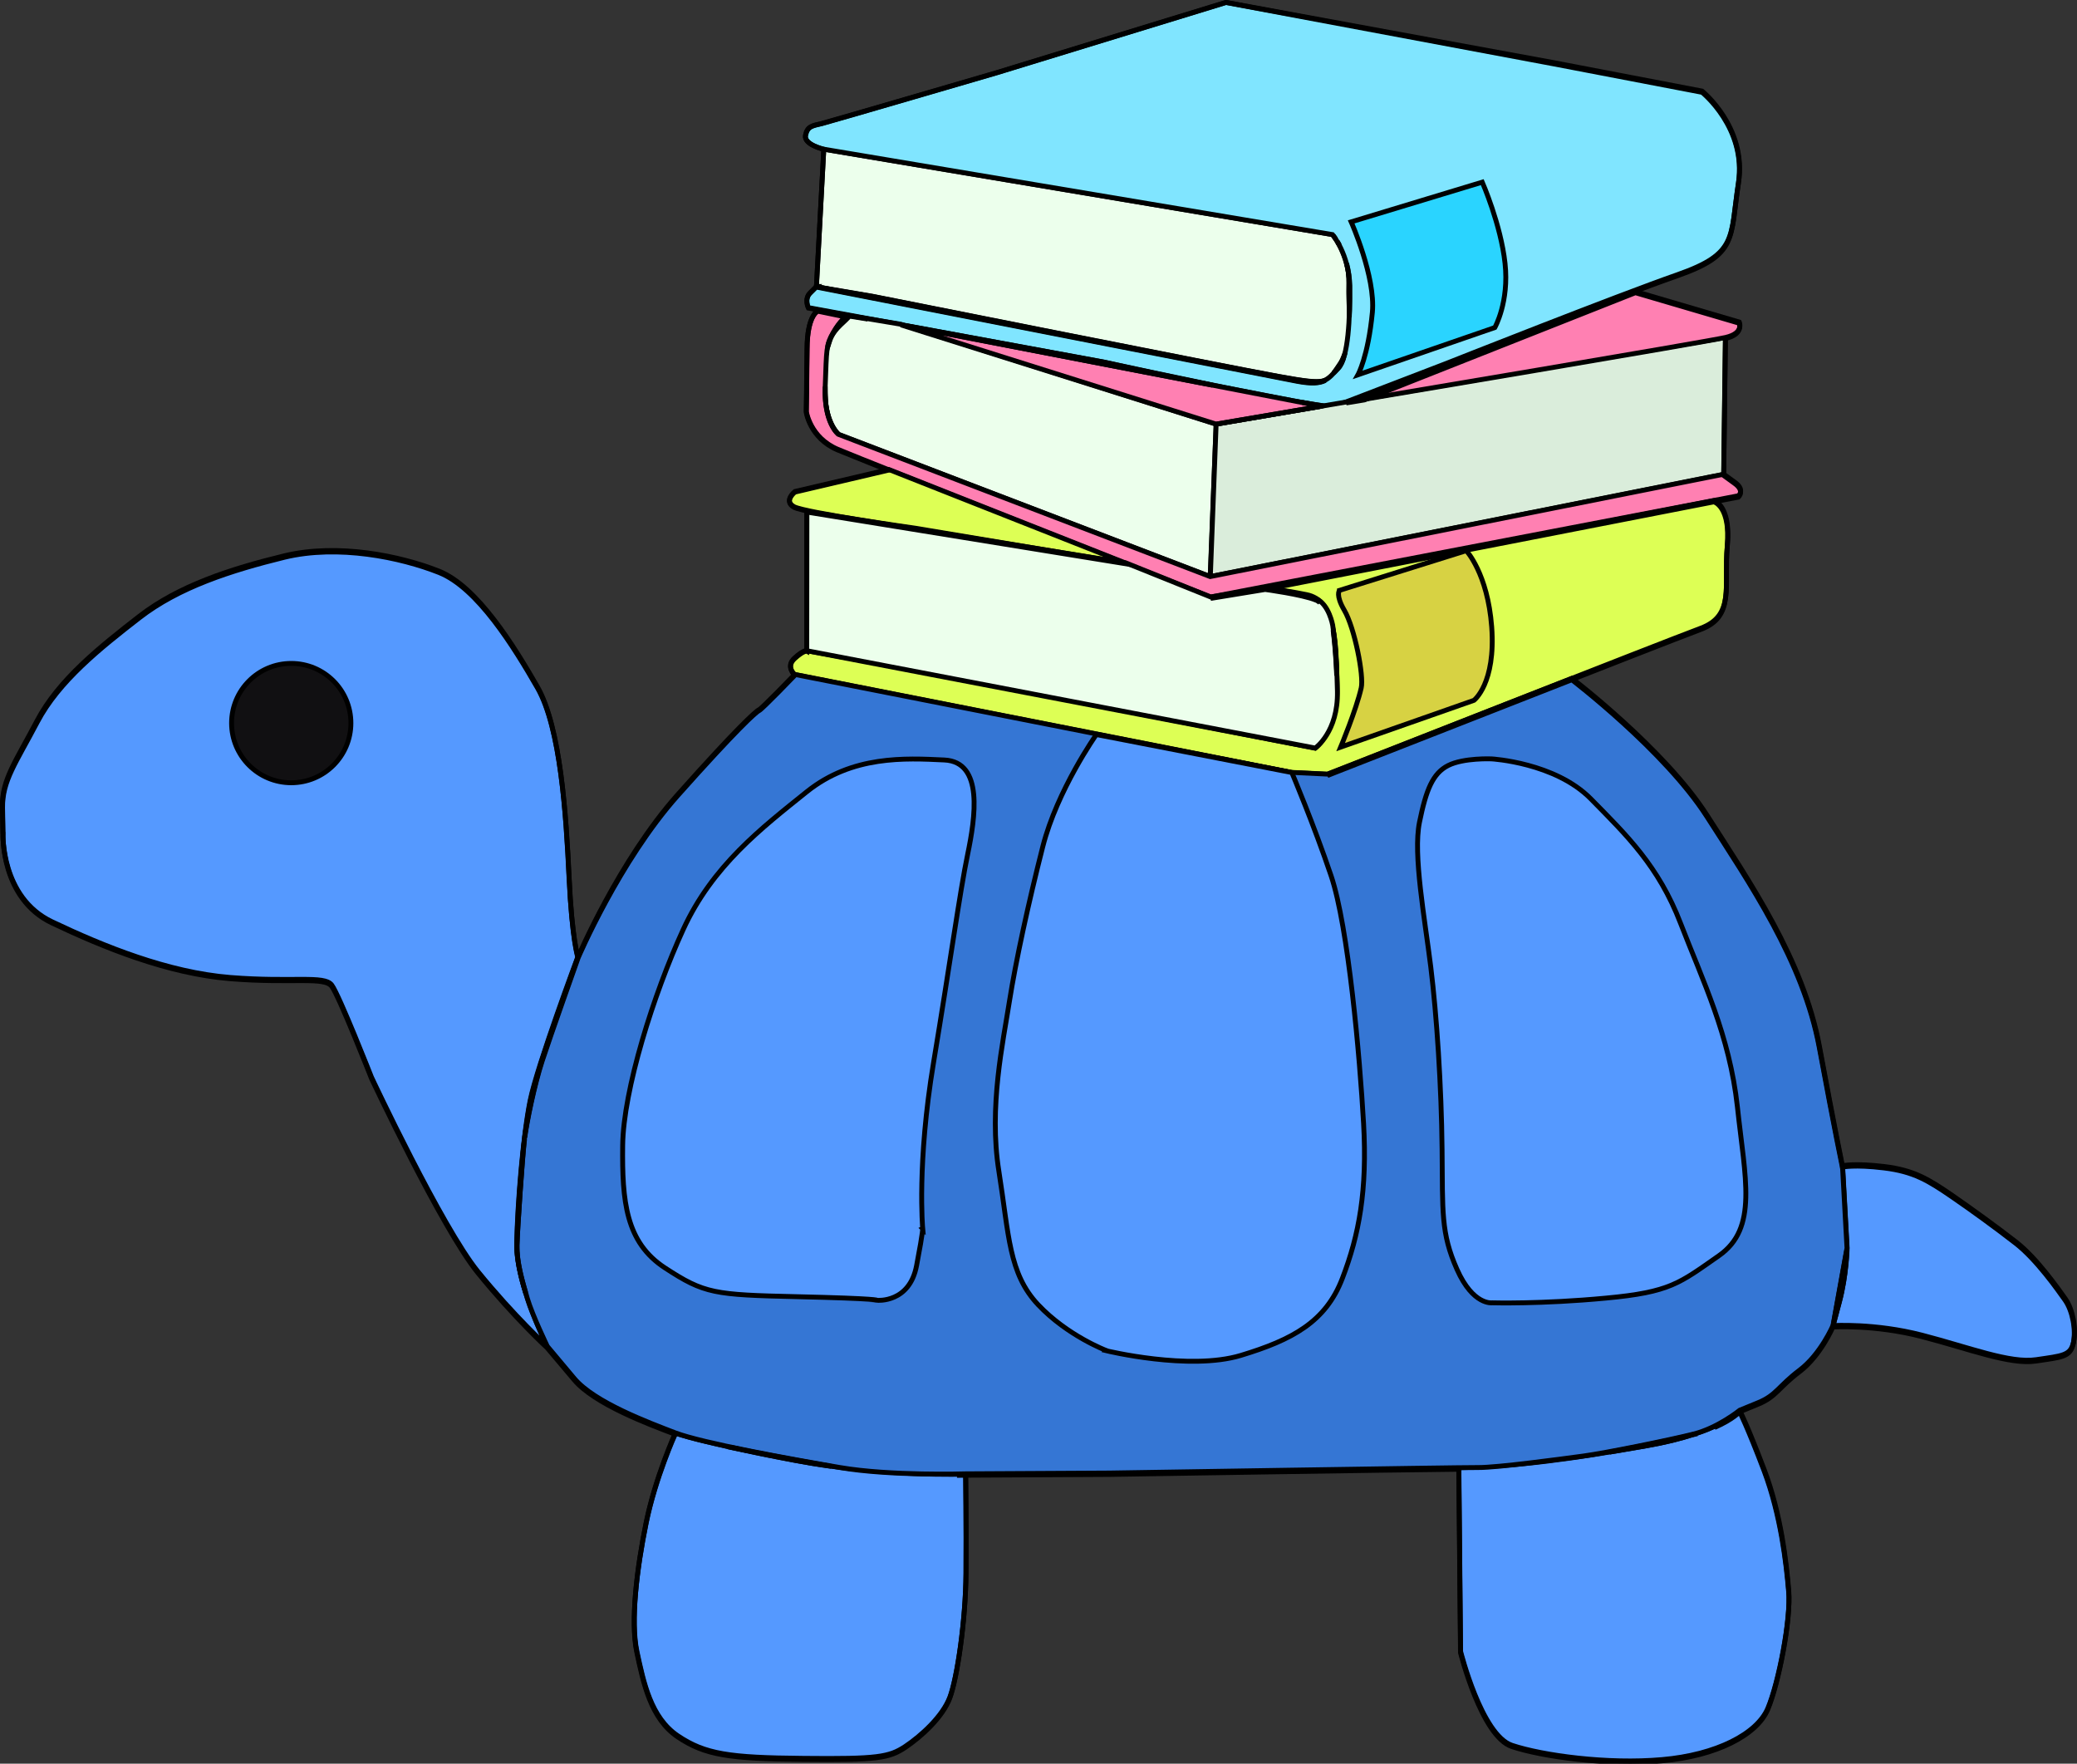 <?xml version="1.0" encoding="UTF-8" standalone="no"?>
<!-- Created with Inkscape (http://www.inkscape.org/) -->

<svg
   width="13.229mm"
   height="11.232mm"
   viewBox="0 0 13.229 11.232"
   version="1.1"
   id="svg15847"
   inkscape:version="1.1.2 (b8e25be833, 2022-02-05)"
   sodipodi:docname="blue_logo.svg"
   xmlns:inkscape="http://www.inkscape.org/namespaces/inkscape"
   xmlns:sodipodi="http://sodipodi.sourceforge.net/DTD/sodipodi-0.dtd"
   xmlns="http://www.w3.org/2000/svg"
   xmlns:svg="http://www.w3.org/2000/svg">
  <rect x="0" y="0" width="13.229" height="11.232" fill="#333333" stroke="none"/>
  <sodipodi:namedview
     id="namedview15849"
     pagecolor="#ffffff"
     bordercolor="#111111"
     borderopacity="1"
     inkscape:pageshadow="0"
     inkscape:pageopacity="0"
     inkscape:pagecheckerboard="1"
     inkscape:document-units="mm"
     showgrid="false"
     inkscape:zoom="23.033894"
     inkscape:cx="21.077634"
     inkscape:cy="26.200519"
     inkscape:window-width="1920"
     inkscape:window-height="1001"
     inkscape:window-x="-9"
     inkscape:window-y="-9"
     inkscape:window-maximized="1"
     inkscape:current-layer="layer1"
     fit-margin-top="0"
     fit-margin-left="0"
     fit-margin-right="0"
     fit-margin-bottom="0" />
  <defs
     id="defs15844" />
  <g
     inkscape:label="Warstwa 1"
     inkscape:groupmode="layer"
     id="layer1"
     transform="translate(-46.893,-127.483)">
    <path
       style="fill:#ecffec;fill-opacity:1;stroke:#000000;stroke-width:0.031px;stroke-linecap:butt;stroke-linejoin:miter;stroke-opacity:1"
       d="m 52.14,128.433 3.241,0.544 c 0,0 0.108,0.13 0.104,0.309 -0.004,0.179 0.027,0.396 -0.057,0.518 -0.084,0.122 -0.076,0.133 -0.392,0.076 -0.316,-0.057 -2.585,-0.51 -2.585,-0.51 l -0.358,-0.061 z"
       id="path16089" />
    <path
       style="fill:#80e5ff;fill-opacity:1;stroke:#000000;stroke-width:0.031px;stroke-linecap:butt;stroke-linejoin:miter;stroke-opacity:1"
       d="m 52.092,129.308 -0.039,0.039 c -0.039,0.039 -0.011,0.095 -0.011,0.095 l 1.884,0.347 c 0,0 0.536,0.118 1.036,0.215 0.501,0.097 0.436,0.065 0.436,0.065 l 0.708,-0.272 c 0,0 1.088,-0.431 1.472,-0.565 0.385,-0.135 0.334,-0.234 0.388,-0.587 0.054,-0.353 -0.232,-0.582 -0.232,-0.582 l -0.939,-0.18 -2.094,-0.385 -1.458,0.447 c 0,0 -1.053,0.308 -1.115,0.324 -0.063,0.015 -0.093,0.017 -0.105,0.076 -0.011,0.059 0.116,0.088 0.116,0.088 l 3.241,0.544 c 0,0 0.106,0.125 0.109,0.327 0.003,0.202 -0.007,0.456 -0.073,0.525 -0.066,0.069 -0.086,0.114 -0.264,0.079 -0.07,-0.014 -0.566,-0.111 -1.138,-0.223 -0.872,-0.171 -1.923,-0.377 -1.923,-0.377 z"
       id="path16091"
       sodipodi:nodetypes="csccsccssccccssccscssc" />
    <path
       style="fill:#ecffec;fill-opacity:1;stroke:#000000;stroke-width:0.031px;stroke-linecap:butt;stroke-linejoin:miter;stroke-opacity:1"
       d="m 54.639,130.184 -0.038,0.971 -2.368,-0.906 c 0,0 -0.08,-0.069 -0.084,-0.247 -0.004,-0.179 -0.008,-0.255 0.03,-0.358 0.013,-0.035 0.04,-0.068 0.068,-0.096 0.054,-0.052 0.055,-0.055 0.055,-0.055 l 0.329,0.055 z"
       id="path17154"
       sodipodi:nodetypes="cccsssccc" />
    <path
       style="fill:#daeddb;fill-opacity:1;stroke:#000000;stroke-width:0.031px;stroke-linecap:butt;stroke-linejoin:miter;stroke-opacity:1"
       d="m 54.639,130.184 3.244,-0.552 -0.011,0.872 -3.27,0.651 z"
       id="path17156" />
    <path
       style="fill:#ff80b2;fill-opacity:1;stroke:#000000;stroke-width:0.031px;stroke-linecap:butt;stroke-linejoin:miter;stroke-opacity:1"
       d="m 57.311,129.34 0.66,0.194 c 0,0 0.033,0.07 -0.087,0.098 -0.12,0.028 -2.307,0.395 -2.307,0.395 z"
       id="path17158" />
    <path
       style="fill:#ff80b2;fill-opacity:1;stroke:#000000;stroke-width:0.031px;stroke-linecap:butt;stroke-linejoin:miter;stroke-opacity:1"
       d="m 54.639,130.184 0.669,-0.114 -2.677,-0.518 z"
       id="path17160" />
    <path
       style="fill:#ff80b2;fill-opacity:1;stroke:#000000;stroke-width:0.031px;stroke-linecap:butt;stroke-linejoin:miter;stroke-opacity:1"
       d="m 54.601,131.155 -2.368,-0.906 c 0,0 -0.094,-0.07 -0.084,-0.306 0.009,-0.236 0.005,-0.262 0.051,-0.342 0.046,-0.08 0.083,-0.103 0.083,-0.103 l -0.179,-0.037 c 0,0 -0.069,0.024 -0.07,0.241 -0.002,0.217 -0.005,0.402 -0.005,0.402 0,0 0.023,0.165 0.199,0.24 0.176,0.075 2.376,0.941 2.376,0.941 l 3.362,-0.645 c 0,0 0.044,-0.039 -0.025,-0.087 l -0.069,-0.05 z"
       id="path17162"
       sodipodi:nodetypes="ccssccscsccscc" />
    <path
       style="fill:#ddff55;fill-opacity:1;stroke:#000000;stroke-width:0.031px;stroke-linecap:butt;stroke-linejoin:miter;stroke-opacity:1"
       d="m 57.81,130.671 c 0,0 0.108,0.028 0.085,0.284 -0.023,0.256 0.051,0.447 -0.17,0.529 -0.221,0.082 -2.377,0.93 -2.377,0.93 l -0.229,-0.011 -3.164,-0.624 c 0,0 -0.061,-0.053 -8.95e-4,-0.106 0.059,-0.054 0.077,-0.046 0.077,-0.046 l 0.734,0.131 2.505,0.49 c 0,0 0.145,-0.108 0.139,-0.405 -0.006,-0.297 -0.015,-0.537 -0.194,-0.573 -0.179,-0.036 -0.263,-0.04 -0.263,-0.04 z"
       id="path17277" />
    <path
       style="fill:#ddff55;fill-opacity:1;stroke:#000000;stroke-width:0.031px;stroke-linecap:butt;stroke-linejoin:miter;stroke-opacity:1"
       d="m 52.554,130.473 -0.598,0.14 c 0,0 -0.075,0.059 -0.005,0.097 0.07,0.038 0.773,0.137 0.773,0.137 l 0.953,0.159 0.386,0.063 z"
       id="path17279" />
    <path
       style="fill:#ecffec;fill-opacity:1;stroke:#000000;stroke-width:0.031px;stroke-linecap:butt;stroke-linejoin:miter;stroke-opacity:1"
       d="m 52.032,130.74 -5.12e-4,0.887 3.239,0.62 c 0,0 0.146,-0.102 0.141,-0.361 -0.005,-0.258 -0.03,-0.42 -0.03,-0.42 0,0 -0.023,-0.136 -0.108,-0.171 -0.085,-0.035 -0.321,-0.067 -0.321,-0.067 l -0.348,0.057 -0.54,-0.217 z"
       id="path17281" />
    <path
       style="fill:#5599ff;fill-opacity:1;stroke:#000000;stroke-width:0.031px;stroke-linecap:butt;stroke-linejoin:miter;stroke-opacity:1"
       d="m 46.912,132.788 c 0,0 -0.016,0.409 0.312,0.565 0.328,0.156 0.738,0.323 1.136,0.355 0.398,0.032 0.598,-0.016 0.646,0.048 0.048,0.065 0.253,0.587 0.253,0.587 0,0 0.447,0.953 0.678,1.238 0.232,0.285 0.441,0.476 0.441,0.476 0,0 -0.199,-0.396 -0.194,-0.654 0.005,-0.258 0.04,-0.686 0.086,-0.913 0.046,-0.226 0.304,-0.915 0.304,-0.915 0,0 -0.038,-0.11 -0.057,-0.509 -0.019,-0.398 -0.054,-0.953 -0.202,-1.211 -0.148,-0.258 -0.382,-0.638 -0.627,-0.735 -0.245,-0.097 -0.643,-0.18 -0.985,-0.097 -0.342,0.083 -0.673,0.191 -0.923,0.385 -0.25,0.194 -0.514,0.404 -0.651,0.665 -0.137,0.261 -0.223,0.374 -0.221,0.544 0.003,0.17 0.003,0.17 0.003,0.17 z"
       id="path17283" />
    <path
       style="fill:#5599ff;fill-opacity:1;stroke:#000000;stroke-width:0.031px;stroke-linecap:butt;stroke-linejoin:miter;stroke-opacity:1"
       d="m 51.194,136.61 c 0,0 -0.126,0.278 -0.185,0.567 -0.059,0.289 -0.101,0.628 -0.059,0.824 0.042,0.196 0.088,0.421 0.261,0.537 0.173,0.116 0.325,0.139 0.799,0.143 0.474,0.005 0.546,-0.008 0.649,-0.076 0.103,-0.069 0.238,-0.192 0.284,-0.314 0.046,-0.122 0.101,-0.489 0.103,-0.792 0.002,-0.303 -0.002,-0.628 -0.002,-0.628 0,0 -0.52,0.02 -1.09,-0.088 -0.571,-0.108 -0.76,-0.173 -0.76,-0.173 z"
       id="path17285" />
    <path
       style="fill:#5599ff;fill-opacity:1;stroke:#000000;stroke-width:0.031px;stroke-linecap:butt;stroke-linejoin:miter;stroke-opacity:1"
       d="m 56.185,136.829 0.011,1.171 c 0,0 0.133,0.533 0.327,0.598 0.194,0.065 0.609,0.122 0.956,0.091 0.346,-0.03 0.605,-0.164 0.674,-0.327 0.069,-0.164 0.148,-0.571 0.133,-0.75 -0.015,-0.179 -0.049,-0.487 -0.156,-0.769 -0.107,-0.282 -0.156,-0.377 -0.156,-0.377 0,0 -0.118,0.141 -0.598,0.225 -0.48,0.084 -0.799,0.129 -1.191,0.139 z"
       id="path17287" />
    <path
       style="fill:#5599ff;fill-opacity:1;stroke:#000000;stroke-width:0.031px;stroke-linecap:butt;stroke-linejoin:miter;stroke-opacity:1"
       d="m 58.629,134.908 0.029,0.524 c 0,0 -0.004,0.169 -0.048,0.335 -0.044,0.165 -0.042,0.158 -0.042,0.158 0,0 0.266,-0.017 0.567,0.061 0.301,0.078 0.56,0.181 0.727,0.156 0.168,-0.025 0.219,-0.025 0.238,-0.112 0.019,-0.088 -0.006,-0.209 -0.051,-0.274 -0.046,-0.065 -0.183,-0.261 -0.316,-0.364 -0.133,-0.103 -0.273,-0.204 -0.407,-0.297 -0.149,-0.102 -0.242,-0.16 -0.432,-0.183 -0.19,-0.023 -0.265,-0.005 -0.265,-0.005 z"
       id="path17289"
       sodipodi:nodetypes="ccscssssssscc" />
    <path
       style="fill:#3576d4;fill-opacity:1;stroke:#000000;stroke-width:0.031px;stroke-linecap:butt;stroke-linejoin:miter;stroke-opacity:1"
       d="m 50.575,133.577 c 0,0 0.261,-0.614 0.634,-1.033 0.373,-0.419 0.499,-0.533 0.518,-0.541 0.019,-0.008 0.228,-0.225 0.228,-0.225 l 3.164,0.624 0.229,0.011 1.557,-0.61 c 0,0 0.591,0.451 0.86,0.871 0.269,0.42 0.614,0.921 0.716,1.47 0.102,0.549 0.147,0.763 0.147,0.763 l 0.029,0.524 -0.089,0.493 c 0,0 -0.078,0.183 -0.213,0.285 -0.135,0.102 -0.147,0.159 -0.264,0.207 -0.117,0.048 -0.117,0.048 -0.117,0.048 0,0 -0.139,0.113 -0.295,0.152 -0.156,0.039 -0.561,0.121 -0.703,0.14 -0.141,0.019 -0.546,0.074 -0.669,0.073 -0.122,-0.001 -2.346,0.035 -2.346,0.035 l -0.917,0.005 c 0,0 -0.48,0.015 -0.801,-0.04 -0.322,-0.055 -0.879,-0.156 -1.049,-0.221 -0.169,-0.065 -0.514,-0.193 -0.643,-0.346 -0.129,-0.153 -0.172,-0.205 -0.172,-0.205 0,0 -0.094,-0.194 -0.127,-0.304 -0.032,-0.11 -0.069,-0.232 -0.066,-0.342 0.003,-0.11 0.035,-0.575 0.047,-0.674 0.012,-0.1 0.061,-0.343 0.113,-0.505 0.052,-0.161 0.229,-0.657 0.229,-0.657 z"
       id="path17917" />
    <path
       style="fill:#5599ff;fill-opacity:1;stroke:#000000;stroke-width:0.031px;stroke-linecap:butt;stroke-linejoin:miter;stroke-opacity:1"
       d="m 52.77,135.308 c 0,0 -0.038,-0.415 0.069,-1.058 0.107,-0.643 0.168,-1.089 0.217,-1.325 0.049,-0.236 0.103,-0.59 -0.148,-0.602 -0.251,-0.012 -0.586,-0.03 -0.876,0.202 -0.289,0.232 -0.602,0.472 -0.788,0.879 -0.187,0.407 -0.381,1.02 -0.385,1.374 -0.004,0.354 0.019,0.617 0.27,0.78 0.251,0.164 0.312,0.171 0.841,0.183 0.529,0.012 0.51,0.023 0.51,0.023 0,0 0.206,0.019 0.251,-0.221 0.046,-0.24 0.038,-0.236 0.038,-0.236 z"
       id="path17919" />
    <path
       style="fill:#5599ff;fill-opacity:1;stroke:#000000;stroke-width:0.031px;stroke-linecap:butt;stroke-linejoin:miter;stroke-opacity:1"
       d="m 53.939,136.085 c 0,0 0.529,0.129 0.857,0.03 0.327,-0.099 0.541,-0.213 0.647,-0.491 0.107,-0.278 0.159,-0.561 0.135,-0.986 -0.024,-0.425 -0.097,-1.252 -0.207,-1.578 -0.11,-0.326 -0.25,-0.657 -0.25,-0.657 l -1.245,-0.242 c 0,0 -0.249,0.353 -0.341,0.713 -0.092,0.361 -0.172,0.729 -0.213,0.988 -0.04,0.258 -0.132,0.67 -0.067,1.079 0.065,0.409 0.062,0.651 0.25,0.851 0.188,0.199 0.435,0.292 0.435,0.292 z"
       id="path17921" />
    <path
       style="fill:#5599ff;fill-opacity:1;stroke:#000000;stroke-width:0.031px;stroke-linecap:butt;stroke-linejoin:miter;stroke-opacity:1"
       d="m 56.394,132.316 c 0,0 0.404,0.023 0.632,0.255 0.228,0.232 0.43,0.426 0.571,0.792 0.141,0.365 0.312,0.712 0.362,1.169 0.049,0.457 0.133,0.773 -0.118,0.948 -0.251,0.175 -0.308,0.232 -0.72,0.27 -0.411,0.039 -0.723,0.03 -0.723,0.03 0,0 -0.122,0.019 -0.225,-0.213 -0.103,-0.232 -0.091,-0.365 -0.095,-0.765 -0.004,-0.4 -0.034,-0.853 -0.072,-1.161 -0.038,-0.308 -0.114,-0.716 -0.072,-0.921 0.042,-0.206 0.084,-0.312 0.183,-0.362 0.099,-0.05 0.278,-0.042 0.278,-0.042 z"
       id="path17923" />
    <path
       style="fill:#2ad4ff;fill-opacity:1;stroke:#000000;stroke-width:0.031px;stroke-linecap:butt;stroke-linejoin:miter;stroke-opacity:1"
       d="m 55.499,128.896 c 0,0 0.156,0.35 0.135,0.576 -0.027,0.282 -0.092,0.398 -0.092,0.398 l 0.872,-0.301 c 0,0 0.092,-0.162 0.065,-0.409 -0.027,-0.248 -0.145,-0.517 -0.145,-0.517 z"
       id="path17925"
       sodipodi:nodetypes="csccscc" />
    <path
       style="fill:#d7d243;fill-opacity:1;stroke:#000000;stroke-width:0.031px;stroke-linecap:butt;stroke-linejoin:miter;stroke-opacity:1"
       d="m 55.424,131.243 0.808,-0.253 c 0,0 0.136,0.143 0.162,0.485 0.027,0.362 -0.113,0.468 -0.113,0.468 l -0.849,0.298 c 0,0 0.099,-0.237 0.131,-0.377 0.018,-0.076 -0.042,-0.383 -0.108,-0.495 -0.056,-0.096 -0.031,-0.125 -0.031,-0.125 z"
       id="path17927"
       sodipodi:nodetypes="ccsccssc" />
    <circle
       style="fill:#111012;fill-opacity:1;stroke:#000000;stroke-width:0.031"
       id="path18850"
       cx="48.748"
       cy="132.088"
       r="0.38" />
    <path
       style="fill:#2aff2a;fill-opacity:1;stroke:#000000;stroke-width:0.031px;stroke-linecap:butt;stroke-linejoin:miter;stroke-opacity:1"
       d="m 51.558,136.703 c 0.206,0.043 0.443,0.086 0.628,0.118 -0.075,-0.01 -0.153,-0.023 -0.231,-0.038 -0.162,-0.03 -0.292,-0.057 -0.396,-0.081 z"
       id="path19961" />
    <path
       style="fill:#2aff2a;fill-opacity:1;stroke:#000000;stroke-width:0.031px;stroke-linecap:butt;stroke-linejoin:miter;stroke-opacity:1"
       d="m 57.676,136.619 c -0.079,0.026 -0.177,0.051 -0.299,0.072 -0.082,0.014 -0.159,0.027 -0.233,0.04 0.178,-0.033 0.418,-0.083 0.533,-0.111 z"
       id="path19959" />
    <path
       style="fill:#2aff2a;fill-opacity:1;stroke:#000000;stroke-width:0.031px;stroke-linecap:butt;stroke-linejoin:miter;stroke-opacity:1"
       d="m 50.232,134.755 c -0.013,0.118 -0.043,0.551 -0.046,0.658 -0.002,0.098 0.026,0.204 0.055,0.304 -0.033,-0.105 -0.058,-0.217 -0.056,-0.312 0.004,-0.177 0.021,-0.433 0.047,-0.65 z"
       id="path19957" />
    <path
       style="fill:#ddff55;fill-opacity:1;stroke:#000000;stroke-width:0.031px;stroke-linecap:butt;stroke-linejoin:miter;stroke-opacity:1"
       d="m 55.384,131.495 c 0.016,0.082 0.02,0.182 0.023,0.291 -0.006,-0.143 -0.017,-0.245 -0.023,-0.291 z"
       id="path19955" />
    <path
       style="fill:none;stroke:#000000;stroke-width:0.031px;stroke-linecap:butt;stroke-linejoin:miter;stroke-opacity:1"
       d="m 55.188,130.046 c 0.056,0.01 0.103,0.017 0.133,0.022 l -0.682,0.116 0.669,-0.114 z"
       id="path19953" />
    <path
       style="fill:#ecffec;fill-opacity:1;stroke:#000000;stroke-width:0.031px;stroke-linecap:butt;stroke-linejoin:miter;stroke-opacity:1"
       d="m 52.149,129.96 c 2.56e-4,0.013 4.35e-4,0.026 4.6e-4,0.041 0.004,0.179 0.084,0.247 0.084,0.247 0,0 -0.089,-0.067 -0.085,-0.288 z"
       id="path19951" />
    <path
       style="fill:#ecffec;fill-opacity:1;stroke:#000000;stroke-width:0.031px;stroke-linecap:butt;stroke-linejoin:miter;stroke-opacity:1"
       d="m 55.456,129.746 c -0.01,0.037 -0.023,0.065 -0.04,0.083 -0.011,0.011 -0.02,0.021 -0.029,0.03 0.012,-0.015 0.024,-0.034 0.039,-0.056 0.012,-0.017 0.021,-0.037 0.029,-0.057 z"
       id="path19949" />
    <path
       style="fill:#ecffec;fill-opacity:1;stroke:#000000;stroke-width:0.031px;stroke-linecap:butt;stroke-linejoin:miter;stroke-opacity:1"
       d="m 52.659,129.556 1.268,0.234 c 0,0 0.315,0.07 0.688,0.146 l -1.949,-0.377 z"
       id="path19947" />
    <path
       style="fill:#ecffec;fill-opacity:1;stroke:#000000;stroke-width:0.031px;stroke-linecap:butt;stroke-linejoin:miter;stroke-opacity:1"
       d="m 55.47,129.162 c 0.011,0.041 0.019,0.089 0.02,0.141 4.6e-4,0.064 2.16e-4,0.133 -0.003,0.2 -1.25e-4,-0.073 -0.004,-0.149 -0.002,-0.219 4.86e-4,-0.044 -0.005,-0.086 -0.015,-0.123 z"
       id="path19945" />
    <path
       style="fill:#ecffec;fill-opacity:1;stroke:#000000;stroke-width:0.031px;stroke-linecap:butt;stroke-linejoin:miter;stroke-opacity:1"
       d="m 55.41,129.02 c 0.004,0.008 0.009,0.014 0.014,0.024 -0.005,-0.009 -0.009,-0.017 -0.014,-0.024 z"
       id="path19943" />
    <path
       style="fill:#ecffec;fill-opacity:1;stroke:#000000;stroke-width:0.031px;stroke-linecap:butt;stroke-linejoin:miter;stroke-opacity:1"
       d="m 55.385,128.983 c 0.004,0.005 0.009,0.013 0.016,0.023 -0.007,-0.011 -0.012,-0.018 -0.016,-0.023 z"
       id="path19941" />
    <path
       style="fill:none;stroke:#000000;stroke-width:0.031px;stroke-linecap:butt;stroke-linejoin:miter;stroke-opacity:1"
       d="m 54.702,127.499 -1.458,0.447 c 0,0 -1.053,0.308 -1.115,0.324 -0.063,0.015 -0.093,0.017 -0.105,0.076 -0.011,0.059 0.116,0.088 0.116,0.088 l -0.047,0.876 0.358,0.061 c 0,0 2.269,0.453 2.585,0.51 0.176,0.032 0.251,0.042 0.298,0.025 -0.036,0.018 -0.086,0.023 -0.181,0.005 -0.178,-0.035 -3.061,-0.6 -3.061,-0.6 0,0 -6.7e-5,0 -6.7e-5,0 l -0.039,0.039 c -0.039,0.039 -0.011,0.095 -0.011,0.095 l 0.378,0.07 -0.117,-0.019 c 0,0 -4.61e-4,0.005 -0.055,0.055 -0.029,0.027 -0.055,0.06 -0.068,0.096 -0.006,0.017 -0.011,0.033 -0.016,0.049 0.006,-0.033 0.017,-0.058 0.035,-0.091 0.046,-0.08 0.083,-0.103 0.083,-0.103 l -0.179,-0.037 c 0,0 -0.069,0.024 -0.07,0.241 -0.002,0.217 -0.005,0.402 -0.005,0.402 0,0 0.023,0.165 0.199,0.24 0.035,0.014 0.162,0.066 0.322,0.13 l -0.593,0.139 c 0,0 -0.075,0.059 -0.005,0.097 0.07,0.038 0.773,0.137 0.773,0.137 l 0.953,0.159 0.372,0.061 c 0,0 6.4e-5,7e-5 6.4e-5,7e-5 l -2.017,-0.327 -5.37e-4,0.887 c 0,0 -0.017,-0.008 -0.077,0.046 -0.059,0.054 8.43e-4,0.107 8.43e-4,0.107 0,0 -0.209,0.217 -0.228,0.225 -0.019,0.008 -0.145,0.122 -0.518,0.541 -0.373,0.419 -0.634,1.033 -0.634,1.033 0,0 -0.176,0.495 -0.229,0.657 -0.05,0.153 -0.096,0.379 -0.111,0.487 0.011,-0.086 0.022,-0.165 0.035,-0.228 0.046,-0.226 0.304,-0.915 0.304,-0.915 0,0 -0.038,-0.11 -0.056,-0.509 -0.019,-0.398 -0.054,-0.953 -0.202,-1.211 -0.148,-0.258 -0.382,-0.638 -0.627,-0.735 -0.245,-0.097 -0.643,-0.18 -0.985,-0.097 -0.342,0.084 -0.673,0.191 -0.923,0.385 -0.25,0.194 -0.514,0.404 -0.651,0.665 -0.137,0.261 -0.223,0.374 -0.221,0.544 l 0.003,0.17 c 0,0 -0.016,0.409 0.312,0.565 0.328,0.156 0.738,0.323 1.136,0.355 0.398,0.032 0.598,-0.016 0.646,0.049 0.048,0.065 0.253,0.587 0.253,0.587 0,0 0.447,0.953 0.678,1.238 0.232,0.285 0.441,0.477 0.441,0.477 0,0 -0.016,-0.033 -0.039,-0.083 0.021,0.046 0.039,0.083 0.039,0.083 0,0 0.043,0.051 0.172,0.204 0.129,0.153 0.473,0.282 0.643,0.346 0,0 -0.126,0.278 -0.185,0.567 -0.059,0.289 -0.101,0.628 -0.059,0.824 0.042,0.196 0.088,0.421 0.261,0.537 0.173,0.116 0.326,0.139 0.799,0.143 0.474,0.005 0.546,-0.008 0.649,-0.076 0.103,-0.069 0.238,-0.192 0.284,-0.314 0.046,-0.122 0.101,-0.489 0.103,-0.792 0.002,-0.303 -0.002,-0.628 -0.002,-0.628 0,0 -0.023,5.1e-4 -0.055,7.7e-4 0.025,-2.6e-4 0.055,-7.7e-4 0.055,-7.7e-4 l 0.917,-0.005 c 0,0 1.847,-0.03 2.224,-0.033 l 0.011,1.168 c 0,0 0.133,0.533 0.327,0.598 0.194,0.065 0.609,0.122 0.956,0.091 0.346,-0.03 0.605,-0.164 0.674,-0.327 0.069,-0.164 0.149,-0.571 0.133,-0.75 -0.015,-0.179 -0.05,-0.487 -0.156,-0.769 -0.107,-0.282 -0.156,-0.377 -0.156,-0.377 0,0 -0.038,0.046 -0.16,0.1 0.093,-0.046 0.16,-0.1 0.16,-0.1 l 0.117,-0.048 c 0.117,-0.048 0.129,-0.105 0.264,-0.207 0.135,-0.102 0.213,-0.285 0.213,-0.285 l 0.089,-0.493 c 0,0 -0.004,0.169 -0.048,0.335 -0.044,0.165 -0.042,0.158 -0.042,0.158 0,0 0.267,-0.017 0.567,0.061 0.301,0.078 0.56,0.181 0.727,0.156 0.168,-0.025 0.219,-0.025 0.238,-0.112 0.019,-0.088 -0.006,-0.209 -0.051,-0.274 -0.046,-0.065 -0.183,-0.261 -0.316,-0.364 -0.133,-0.103 -0.273,-0.205 -0.407,-0.297 -0.149,-0.102 -0.242,-0.16 -0.432,-0.183 -0.19,-0.023 -0.265,-0.005 -0.265,-0.005 0,0 -0.045,-0.214 -0.147,-0.763 -0.102,-0.549 -0.447,-1.05 -0.716,-1.47 -0.269,-0.42 -0.86,-0.871 -0.86,-0.871 l -1.557,0.61 c 0,0 2.156,-0.848 2.377,-0.93 0.221,-0.082 0.147,-0.273 0.17,-0.529 0.023,-0.256 -0.085,-0.284 -0.085,-0.284 l -2.859,0.558 c 0,0 0.084,0.005 0.263,0.04 0.035,0.007 0.063,0.022 0.086,0.043 -0.008,-0.006 -0.017,-0.013 -0.027,-0.016 -0.085,-0.035 -0.321,-0.067 -0.321,-0.067 l -0.348,0.057 3.362,-0.645 c 0,0 0.044,-0.039 -0.025,-0.088 l -0.069,-0.05 0.011,-0.872 c 0.12,-0.028 0.087,-0.098 0.087,-0.098 l -0.66,-0.194 -1.727,0.683 -0.115,0.019 0.638,-0.245 c 0,0 1.088,-0.431 1.472,-0.565 0.385,-0.135 0.334,-0.234 0.388,-0.587 0.054,-0.353 -0.231,-0.581 -0.231,-0.581 l -0.939,-0.18 z"
       id="path19896" />
  </g>
</svg>
